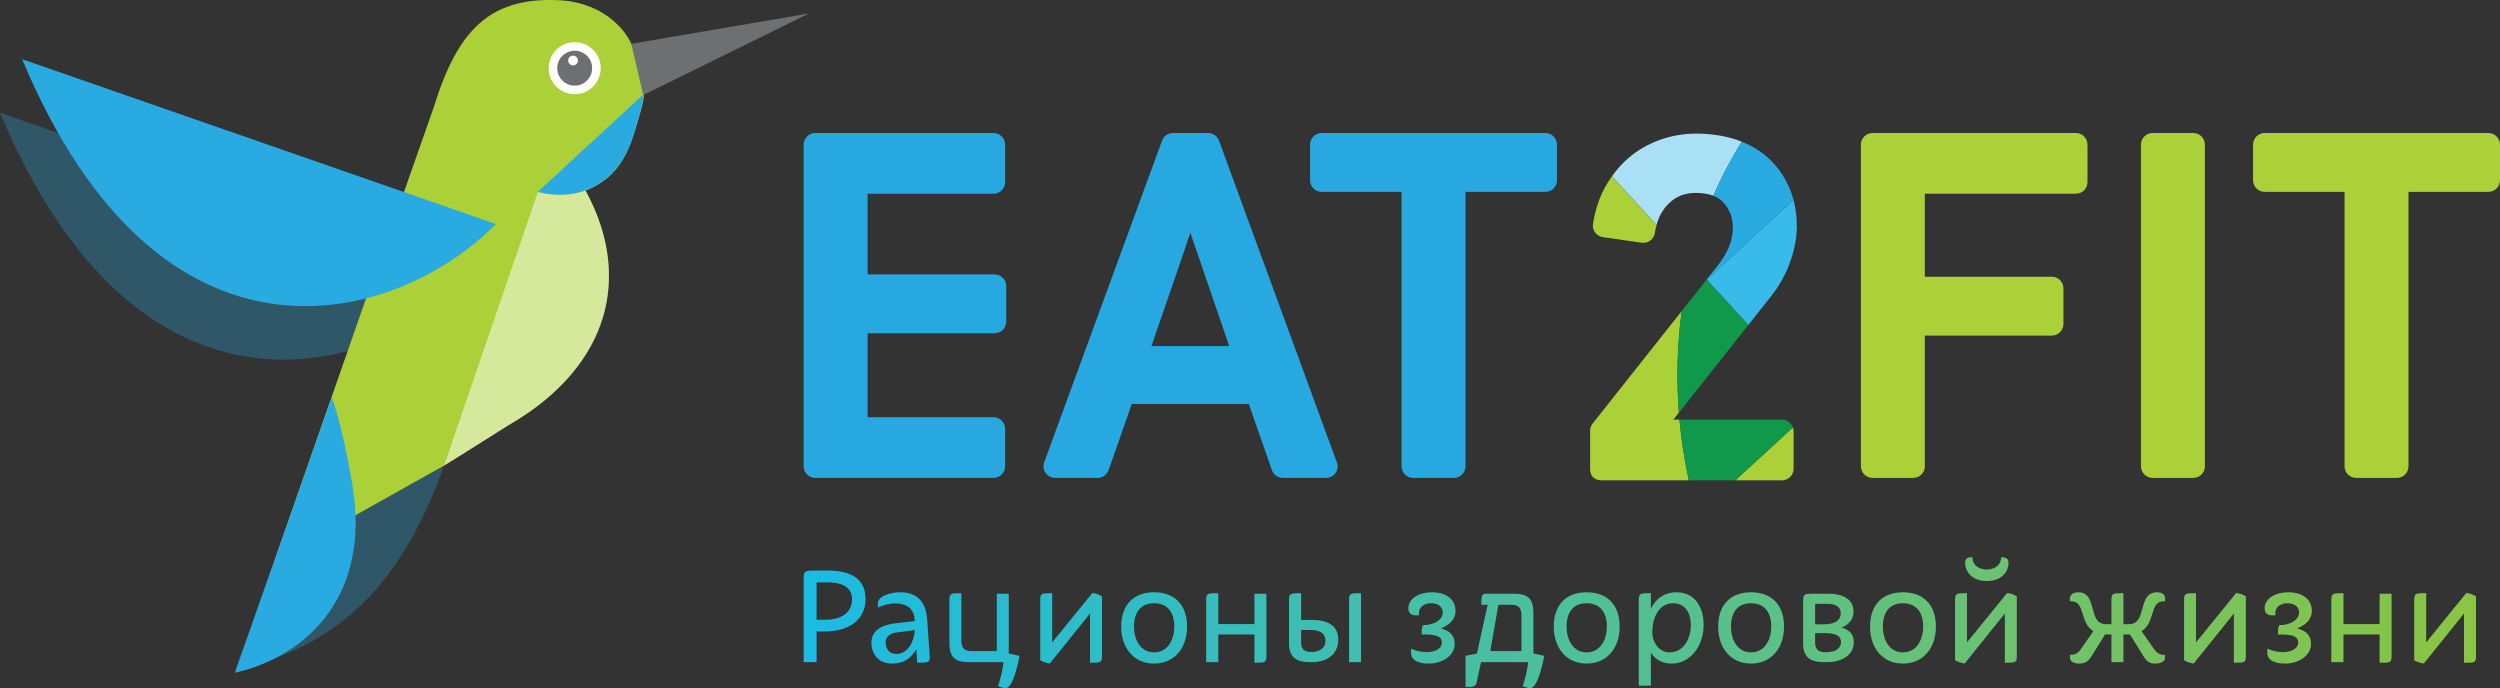 <?xml version="1.0" encoding="utf-8"?>
<!-- Generator: Adobe Illustrator 16.0.0, SVG Export Plug-In . SVG Version: 6.00 Build 0)  -->
<!DOCTYPE svg PUBLIC "-//W3C//DTD SVG 1.1//EN" "http://www.w3.org/Graphics/SVG/1.1/DTD/svg11.dtd">
<svg version="1.1" id="Layer_1" xmlns="http://www.w3.org/2000/svg" xmlns:xlink="http://www.w3.org/1999/xlink" x="0px" y="0px"
	 width="697.3px" height="191.922px" viewBox="0 0 697.3 191.922" enable-background="new 0 0 697.3 191.922" xml:space="preserve">
<rect x="0" y="0" width="697.3" height="191.922" fill="#333333" stroke="none"/>
<g>
	<g>
		<g>
			<path fill="#28A8E0" d="M277.105,37.099h-49.705c-1.794,0-3.245,1.458-3.245,3.248v89.702c0,1.794,1.451,3.25,3.245,3.25h49.705
				c1.794,0,3.247-1.456,3.247-3.25V119.61c0-1.794-1.453-3.245-3.247-3.245h-35.114v-23.41h35.419c1.794,0,3.25-1.448,3.25-3.245
				v-9.923c0-1.796-1.456-3.247-3.25-3.247h-35.419V54.035h35.114c1.794,0,3.247-1.453,3.247-3.247V40.347
				C280.353,38.558,278.899,37.099,277.105,37.099z"/>
			<path fill="#28A8E0" d="M340.005,39.229c-0.465-1.278-1.685-2.129-3.049-2.129h-9.795c-1.362,0-2.582,0.851-3.044,2.129
				l-32.87,89.704c-0.364,0.996-0.219,2.112,0.386,2.979c0.607,0.866,1.603,1.388,2.663,1.388h11.859
				c1.38,0,2.607-0.869,3.064-2.173l6.457-18.447h32.639l6.455,18.447c0.458,1.304,1.683,2.173,3.064,2.173h11.988
				c0.016,0,0.021,0,0.036,0c1.789,0,3.247-1.456,3.247-3.25c0-0.549-0.143-1.067-0.386-1.527L340.005,39.229z M342.851,96.518
				h-21.7l7.412-21.433l3.451-10.177L342.851,96.518z"/>
			<path fill="#28A8E0" d="M431.03,37.099h-62.387c-1.794,0-3.242,1.458-3.242,3.248v9.922c0,1.796,1.448,3.25,3.242,3.25h22.279
				v76.53c0,1.794,1.459,3.25,3.248,3.25h11.343c1.794,0,3.247-1.456,3.247-3.25v-76.53h22.27c1.794,0,3.247-1.454,3.247-3.25
				v-9.922C434.277,38.558,432.824,37.099,431.03,37.099z"/>
			<path fill="#ACD038" d="M579.001,37.099h-56.715c-1.794,0-3.247,1.458-3.247,3.248v89.702c0,1.794,1.453,3.25,3.247,3.25h11.343
				c1.794,0,3.243-1.456,3.243-3.25V93.601h35.421c1.794,0,3.247-1.454,3.247-3.25v-9.922c0-1.789-1.453-3.245-3.247-3.245h-35.421
				V54.035h42.129c1.789,0,3.242-1.453,3.242-3.247V40.347C582.244,38.558,580.791,37.099,579.001,37.099z"/>
			<path fill="#ACD038" d="M611.75,37.099h-11.348c-1.794,0-3.247,1.458-3.247,3.248v89.702c0,1.794,1.453,3.25,3.247,3.25h11.348
				c1.789,0,3.243-1.456,3.243-3.25V40.347C614.993,38.558,613.539,37.099,611.75,37.099z"/>
			<path fill="#ACD038" d="M694.052,37.099h-62.376c-1.799,0-3.252,1.458-3.252,3.248v9.922c0,1.796,1.453,3.25,3.252,3.25h22.265
				v76.53c0,1.794,1.448,3.25,3.252,3.25h11.343c1.789,0,3.243-1.456,3.243-3.25v-76.53h22.273c1.794,0,3.248-1.454,3.248-3.25
				v-9.922C697.3,38.558,695.846,37.099,694.052,37.099z"/>
			<g>
				<path fill="#AAE0F6" d="M449.593,49.186l12.446,13.562c0.659-2.405,1.789-4.385,3.431-5.998c2.008-1.982,4.446-2.938,7.45-2.938
					c1.972,0,3.613,0.267,4.969,0.787c2.23-5.149,4.861-10.189,7.938-15.061c-0.639-0.253-1.278-0.503-1.949-0.711
					c-3.354-1.037-6.947-1.562-10.692-1.562c-3.543,0-6.963,0.582-10.185,1.737c-3.237,1.159-6.18,2.851-8.741,5.026
					C452.514,45.511,450.962,47.25,449.593,49.186z"/>
				<path fill="#ACD038" d="M497.024,133.978c1.794,0,3.248-1.45,3.248-3.245v-10.44c0-0.38-0.077-0.739-0.197-1.077l-16.046,14.763
					H497.024z"/>
				<path fill="#ACD038" d="M469.06,86.767l-24.848,31.381c-0.452,0.571-0.696,1.283-0.696,2.018v10.567
					c0,2.916,2.153,3.245,3.247,3.245h24.299c-1.205-5.425-2.094-11.099-2.624-16.933h-1.688l1.528-1.931
					C467.574,105.921,467.773,96.36,469.06,86.767z"/>
				<path fill="#ACD038" d="M447.79,52.023c-1.732,3.115-2.892,6.629-3.466,10.434c-0.132,0.854,0.092,1.725,0.605,2.421
					c0.518,0.691,1.29,1.148,2.145,1.271l10.829,1.551c1.784,0.254,3.415-0.974,3.675-2.745c0.112-0.774,0.27-1.506,0.462-2.206
					l-12.446-13.562C448.953,50.092,448.34,51.026,447.79,52.023z"/>
				<path fill="#38BBE9" d="M487.643,90.648l6.24-7.885c2.368-2.939,4.193-6.213,5.433-9.727c1.24-3.517,1.855-6.828,1.855-9.844
					c0-2.664-0.312-5.162-0.925-7.474l-24.214,22.277L487.643,90.648z"/>
				<path fill="#29ABE2" d="M480.783,56.559c1.717,1.982,2.556,4.236,2.556,6.889c0,3.578-1.413,7.095-4.324,10.748l-2.997,3.784
					l0.016,0.018l24.214-22.277c-0.339-1.28-0.769-2.506-1.296-3.666c-1.475-3.239-3.502-6.013-6.027-8.245
					c-2.034-1.795-4.428-3.214-7.097-4.27c-3.076,4.871-5.707,9.911-7.938,15.061C479.07,55.054,480.035,55.7,480.783,56.559z"/>
				<path fill="#10994B" d="M475.926,78.095l-6.866,8.672c-1.287,9.594-1.486,19.154-0.781,28.348l19.364-24.466l-11.61-12.651
					L475.926,78.095z"/>
				<path fill="#10994B" d="M484.029,133.978l16.046-14.763c-0.446-1.262-1.637-2.17-3.051-2.17h-28.586
					c0.53,5.834,1.419,11.508,2.624,16.933H484.029z"/>
			</g>
		</g>
		<g>
			<linearGradient id="SVGID_1_" gradientUnits="userSpaceOnUse" x1="695.243" y1="171.912" x2="223.434" y2="171.912">
				<stop  offset="0" style="stop-color:#8CC541"/>
				<stop  offset="1" style="stop-color:#1BBBE4"/>
			</linearGradient>
			<path fill="url(#SVGID_1_)" d="M230.186,176.122h-2.419v8.565h-3.611v-23.651c0-1.901,0.632-1.901,3.611-1.901h3.021
				c6.228,0,10.634,2.018,10.634,8.018C241.422,172.907,236.655,176.122,230.186,176.122z M230.742,162.429h-2.975v10.433h2.462
				c4.289,0,7.422-1.902,7.422-5.709C237.651,163.298,234.079,162.429,230.742,162.429z"/>
			<linearGradient id="SVGID_2_" gradientUnits="userSpaceOnUse" x1="695.23" y1="175.141" x2="223.434" y2="175.141">
				<stop  offset="0" style="stop-color:#8CC541"/>
				<stop  offset="1" style="stop-color:#1BBBE4"/>
			</linearGradient>
			<path fill="url(#SVGID_2_)" d="M249.724,173.853l5.435-0.63v-0.079c-0.201-3.618-2.421-4.843-5.555-4.843
				c-1.667,0-3.255,0.521-4.729,1.118v-1.202c0-1.938,3.537-3.021,6.154-3.021c3.014,0,7.145,1.039,7.582,7.585l0.714,10.286
				c0.119,1.786-0.592,1.786-3.494,1.786l-0.239-3.804c-1.385,2.538-3.567,4.037-6.747,4.037c-4.085,0-5.793-3.006-5.793-5.796
				C243.053,176.404,245.114,174.414,249.724,173.853z M250.079,182.396c3.093,0,4.922-3.458,5.08-6.632l-5.08,0.641
				c-1.868,0.233-3.059,1.229-3.059,2.771C247.02,181.011,248.014,182.396,250.079,182.396z"/>
			<linearGradient id="SVGID_3_" gradientUnits="userSpaceOnUse" x1="695.233" y1="178.685" x2="223.437" y2="178.685">
				<stop  offset="0" style="stop-color:#8CC541"/>
				<stop  offset="1" style="stop-color:#1BBBE4"/>
			</linearGradient>
			<path fill="url(#SVGID_3_)" d="M280.406,191.922c-0.473,0-1.07-0.203-2.023-0.523c0.633-1.937,1.311-4.643,1.509-6.711h-9.488
				c-4.17,0-5.595-1.385-5.595-5.474v-11.869c0-1.897,0.437-1.897,3.333-1.897v13.216c0,1.941,0.752,2.93,2.742,2.93h7.14v-15.99
				h3.336v16.668l2.938,0.636v0.478c-0.516,2.622-1.393,5.834-2.383,7.425C281.443,191.525,281.127,191.922,280.406,191.922z"/>
			<linearGradient id="SVGID_4_" gradientUnits="userSpaceOnUse" x1="695.257" y1="175.227" x2="223.438" y2="175.226">
				<stop  offset="0" style="stop-color:#8CC541"/>
				<stop  offset="1" style="stop-color:#1BBBE4"/>
			</linearGradient>
			<path fill="url(#SVGID_4_)" d="M304.03,184.853v-13.731l-11.193,13.93c-0.953-0.081-1.865-0.398-2.696-0.915v-16.791
				c0-1.897,0.435-1.897,3.331-1.897v13.729l11.196-13.774c0.991,0.079,1.824,0.398,2.698,0.958v16.628
				C307.366,184.853,306.97,184.853,304.03,184.853z"/>
			<linearGradient id="SVGID_5_" gradientUnits="userSpaceOnUse" x1="695.246" y1="175.141" x2="223.439" y2="175.141">
				<stop  offset="0" style="stop-color:#8CC541"/>
				<stop  offset="1" style="stop-color:#1BBBE4"/>
			</linearGradient>
			<path fill="url(#SVGID_5_)" d="M321.903,185.086c-5.564,0-9.175-4.238-9.175-10.313c0-6.08,3.456-9.577,9.175-9.577
				c5.71,0,9.201,3.497,9.201,9.577C331.104,180.848,327.455,185.086,321.903,185.086z M321.903,168.26
				c-3.895,0-5.603,2.699-5.603,6.513c0,3.769,1.865,7.186,5.603,7.186c3.725,0,5.631-3.417,5.631-7.186
				C327.534,170.959,325.788,168.26,321.903,168.26z"/>
			<linearGradient id="SVGID_6_" gradientUnits="userSpaceOnUse" x1="695.351" y1="175.15" x2="223.406" y2="175.15">
				<stop  offset="0" style="stop-color:#8CC541"/>
				<stop  offset="1" style="stop-color:#1BBBE4"/>
			</linearGradient>
			<path fill="url(#SVGID_6_)" d="M336.427,184.688v-17.343c0-1.897,0.439-1.897,3.375-1.897v8.613h10.085v-8.458h3.337v17.385
				c0,1.865-0.401,1.865-3.337,1.865v-7.895h-10.085v7.729H336.427z"/>
			<linearGradient id="SVGID_7_" gradientUnits="userSpaceOnUse" x1="695.276" y1="175.068" x2="223.435" y2="175.068">
				<stop  offset="0" style="stop-color:#8CC541"/>
				<stop  offset="1" style="stop-color:#1BBBE4"/>
			</linearGradient>
			<path fill="url(#SVGID_7_)" d="M366.046,184.688h-0.798c-3.73,0-5.712-1.461-5.712-5.155v-12.545c0-1.507,0.716-1.54,3.374-1.54
				v7.46h2.933c4.294,0,7.43,1.431,7.43,5.52C373.273,182.787,369.736,184.688,366.046,184.688z M362.911,175.723v3.491
				c0,1.748,0.828,2.628,2.704,2.628h0.269c1.941,0,3.812-0.88,3.812-3.144c0-2.381-2.139-2.976-4.126-2.976H362.911z
				 M376.282,184.688v-17.343c0-1.897,0.401-1.897,3.339-1.897v19.24H376.282z"/>
			<linearGradient id="SVGID_8_" gradientUnits="userSpaceOnUse" x1="695.179" y1="175.141" x2="223.494" y2="175.141">
				<stop  offset="0" style="stop-color:#8CC541"/>
				<stop  offset="1" style="stop-color:#1BBBE4"/>
			</linearGradient>
			<path fill="url(#SVGID_8_)" d="M398.561,185.086c-3.141,0-5.001-0.99-5.001-3.054v-1.105c1.347,0.59,2.739,0.95,4.478,0.95
				c2.424,0,4.137-1.118,4.137-2.622c0-1.982-1.946-2.297-5.601-2.297c-0.122-0.958,0-1.954,0.32-2.584
				c3.212,0,5.509-1.594,5.509-3.494c0-1.784-1.464-2.62-3.247-2.62c-2.19,0-3.375,1.266-3.375,2.699v0.676h-1.031
				c-0.996,0-1.941-0.593-1.941-1.903c0-2.823,3.019-4.536,6.581-4.536c3.975,0,6.592,1.957,6.592,5.247
				c0,2.143-1.545,3.812-4.086,4.846c2.378,0.593,3.852,1.906,3.852,4.244C405.747,183.107,402.006,185.086,398.561,185.086z"/>
			<linearGradient id="SVGID_9_" gradientUnits="userSpaceOnUse" x1="695.211" y1="178.763" x2="223.476" y2="178.763">
				<stop  offset="0" style="stop-color:#8CC541"/>
				<stop  offset="1" style="stop-color:#1BBBE4"/>
			</linearGradient>
			<path fill="url(#SVGID_9_)" d="M426.75,191.922c-0.482,0-1.118-0.203-2.032-0.523c0.64-1.937,1.315-4.643,1.514-6.711H413.09
				l-1.229,5.644c-0.234,1.24-0.951,1.266-3.096,1.266v-8.69l3.177-0.636l3.009-13.578h-1.779c0-2.181,0-3.09,1.225-3.09h7.71
				c4.202,0,5.59,1.428,5.59,5.476v11.192l2.938,0.636v0.478c-0.519,2.622-1.388,5.834-2.384,7.425
				C427.777,191.525,427.421,191.922,426.75,191.922z M424.367,171.635c0-1.944-0.757-2.942-2.738-2.942h-3.7l-2.262,12.9h8.7
				V171.635z"/>
			<linearGradient id="SVGID_10_" gradientUnits="userSpaceOnUse" x1="695.359" y1="175.141" x2="223.361" y2="175.141">
				<stop  offset="0" style="stop-color:#8CC541"/>
				<stop  offset="1" style="stop-color:#1BBBE4"/>
			</linearGradient>
			<path fill="url(#SVGID_10_)" d="M442.545,185.086c-5.555,0-9.168-4.238-9.168-10.313c0-6.08,3.456-9.577,9.168-9.577
				c5.723,0,9.214,3.497,9.214,9.577C451.759,180.848,448.105,185.086,442.545,185.086z M442.545,168.26
				c-3.888,0-5.596,2.699-5.596,6.513c0,3.769,1.865,7.186,5.596,7.186c3.735,0,5.641-3.417,5.641-7.186
				C448.186,170.959,446.438,168.26,442.545,168.26z"/>
			<linearGradient id="SVGID_11_" gradientUnits="userSpaceOnUse" x1="695.186" y1="178.218" x2="223.531" y2="178.218">
				<stop  offset="0" style="stop-color:#8CC541"/>
				<stop  offset="1" style="stop-color:#1BBBE4"/>
			</linearGradient>
			<path fill="url(#SVGID_11_)" d="M457.085,191.24v-23.896c0-1.897,0.432-1.897,3.374-1.897v4.319
				c1.428-2.896,3.883-4.571,7.176-4.571c4.843,0,7.542,3.822,7.542,9.143c0,5.791-3.69,10.748-8.889,10.748
				c-2.419,0-4.528-0.99-5.829-3.054v9.208H457.085z M466.644,168.26c-3.613,0-5.788,3.464-5.788,8.218
				c0,2.579,1.859,5.48,4.792,5.48c3.938,0,5.961-3.813,5.961-7.62C471.609,171.154,470.176,168.26,466.644,168.26z"/>
			<linearGradient id="SVGID_12_" gradientUnits="userSpaceOnUse" x1="695.256" y1="175.141" x2="223.456" y2="175.141">
				<stop  offset="0" style="stop-color:#8CC541"/>
				<stop  offset="1" style="stop-color:#1BBBE4"/>
			</linearGradient>
			<path fill="url(#SVGID_12_)" d="M488.4,185.086c-5.555,0-9.168-4.238-9.168-10.313c0-6.08,3.451-9.577,9.168-9.577
				c5.718,0,9.209,3.497,9.209,9.577C497.609,180.848,493.959,185.086,488.4,185.086z M488.4,168.26c-3.888,0-5.59,2.699-5.59,6.513
				c0,3.769,1.86,7.186,5.59,7.186c3.735,0,5.636-3.417,5.636-7.186C494.036,170.959,492.292,168.26,488.4,168.26z"/>
			<linearGradient id="SVGID_13_" gradientUnits="userSpaceOnUse" x1="695.315" y1="175.145" x2="223.368" y2="175.145">
				<stop  offset="0" style="stop-color:#8CC541"/>
				<stop  offset="1" style="stop-color:#1BBBE4"/>
			</linearGradient>
			<path fill="url(#SVGID_13_)" d="M509.643,184.688h-0.991c-3.694,0-5.723-1.426-5.723-5.155v-12.027
				c0-1.902,0.438-1.902,3.339-1.902h3.735c4.122,0,6.982,1.585,6.982,4.962c0,2.183-1.271,3.651-3.333,4.485
				c2.221,0.638,3.409,1.824,3.409,4.126C517.062,182.751,513.612,184.688,509.643,184.688z M509.567,168.415h-3.299v5.72h2.308
				c2.774,0,4.833-0.834,4.833-3.057C513.409,169.018,511.589,168.415,509.567,168.415z M508.926,176.597h-2.658v2.539
				c0,1.875,0.834,2.782,2.744,2.782h0.346c2.465,0,4.132-0.991,4.132-2.818C513.49,177.077,511.548,176.597,508.926,176.597z"/>
			<linearGradient id="SVGID_14_" gradientUnits="userSpaceOnUse" x1="695.238" y1="175.141" x2="223.509" y2="175.141">
				<stop  offset="0" style="stop-color:#8CC541"/>
				<stop  offset="1" style="stop-color:#1BBBE4"/>
			</linearGradient>
			<path fill="url(#SVGID_14_)" d="M530.758,185.086c-5.555,0-9.163-4.238-9.163-10.313c0-6.08,3.451-9.577,9.163-9.577
				c5.723,0,9.209,3.497,9.209,9.577C539.967,180.848,536.323,185.086,530.758,185.086z M530.758,168.26
				c-3.883,0-5.59,2.699-5.59,6.513c0,3.769,1.87,7.186,5.59,7.186c3.73,0,5.646-3.417,5.646-7.186
				C536.405,170.959,534.657,168.26,530.758,168.26z"/>
			<linearGradient id="SVGID_15_" gradientUnits="userSpaceOnUse" x1="695.283" y1="170.226" x2="223.434" y2="170.226">
				<stop  offset="0" style="stop-color:#8CC541"/>
				<stop  offset="1" style="stop-color:#1BBBE4"/>
			</linearGradient>
			<path fill="url(#SVGID_15_)" d="M559.192,184.853v-13.731l-11.195,13.93c-0.955-0.081-1.87-0.398-2.698-0.915v-16.791
				c0-1.897,0.432-1.897,3.333-1.897v13.729l11.191-13.774c0.99,0.079,1.829,0.398,2.703,0.958v16.628
				C562.526,184.853,562.125,184.853,559.192,184.853z M548.119,156.95c0-1.24,0.793-1.55,2.022-1.55
				c0,2.383,2.018,3.453,4.01,3.453c1.981,0,4.005-1.07,4.005-3.453c1.188,0,2.062,0.31,2.062,1.55c0,2.612-2.022,5.117-6.067,5.117
				C550.141,162.067,548.119,159.562,548.119,156.95z"/>
			<linearGradient id="SVGID_16_" gradientUnits="userSpaceOnUse" x1="695.302" y1="175.141" x2="223.352" y2="175.141">
				<stop  offset="0" style="stop-color:#8CC541"/>
				<stop  offset="1" style="stop-color:#1BBBE4"/>
			</linearGradient>
			<path fill="url(#SVGID_16_)" d="M597.582,182.591l-3.496-5.633h-0.753h-1.072v7.729h-3.339v-7.729h-1.031h-0.747l-3.496,5.633
				c-1.266,2.143-2.262,2.495-3.812,2.495c-1.032,0-2.465-0.434-2.465-1.542v-0.912h0.36c1.189,0,2.022-0.6,2.78-1.746l3.369-4.851
				c-3.883-2.338-2.18-8.332-6.195-8.332h-0.355v-0.795c0-1.187,1.199-1.713,2.343-1.713c5.52,0,2.501,8.898,7.745,8.898h1.504
				v-6.784c0-1.862,0.442-1.862,3.339-1.862v8.646h1.551c5.239,0,2.216-8.898,7.861-8.898c1.144,0,2.221,0.526,2.221,1.713v0.795
				h-0.36c-4.046,0-2.297,5.994-6.226,8.332l3.405,4.851c0.757,1.146,1.596,1.746,2.774,1.746h0.36v0.912
				c0,1.108-1.539,1.542-2.576,1.542C599.594,185.086,598.852,184.733,597.582,182.591z"/>
			<linearGradient id="SVGID_17_" gradientUnits="userSpaceOnUse" x1="695.287" y1="175.226" x2="223.43" y2="175.226">
				<stop  offset="0" style="stop-color:#8CC541"/>
				<stop  offset="1" style="stop-color:#1BBBE4"/>
			</linearGradient>
			<path fill="url(#SVGID_17_)" d="M623.073,184.853v-13.731l-11.195,13.93c-0.951-0.081-1.865-0.398-2.699-0.915v-16.791
				c0-1.897,0.433-1.897,3.334-1.897v13.729l11.195-13.774c0.991,0.079,1.825,0.398,2.699,0.958v16.628
				C626.407,184.853,626.005,184.853,623.073,184.853z"/>
			<linearGradient id="SVGID_18_" gradientUnits="userSpaceOnUse" x1="695.289" y1="175.141" x2="223.404" y2="175.141">
				<stop  offset="0" style="stop-color:#8CC541"/>
				<stop  offset="1" style="stop-color:#1BBBE4"/>
			</linearGradient>
			<path fill="url(#SVGID_18_)" d="M637.399,185.086c-3.136,0-5.001-0.99-5.001-3.054v-1.105c1.352,0.59,2.739,0.95,4.492,0.95
				c2.42,0,4.127-1.118,4.127-2.622c0-1.982-1.946-2.297-5.605-2.297c-0.117-0.958,0-1.954,0.315-2.584
				c3.222,0,5.529-1.594,5.529-3.494c0-1.784-1.469-2.62-3.258-2.62c-2.186,0-3.369,1.266-3.369,2.699v0.676h-1.047
				c-0.986,0-1.937-0.593-1.937-1.903c0-2.823,3.014-4.536,6.592-4.536c3.969,0,6.591,1.957,6.591,5.247
				c0,2.143-1.55,3.812-4.086,4.846c2.378,0.593,3.837,1.906,3.837,4.244C644.58,183.107,640.849,185.086,637.399,185.086z"/>
			<linearGradient id="SVGID_19_" gradientUnits="userSpaceOnUse" x1="695.289" y1="175.15" x2="223.292" y2="175.15">
				<stop  offset="0" style="stop-color:#8CC541"/>
				<stop  offset="1" style="stop-color:#1BBBE4"/>
			</linearGradient>
			<path fill="url(#SVGID_19_)" d="M650.256,184.688v-17.343c0-1.897,0.442-1.897,3.385-1.897v8.613h10.082v-8.458h3.329v17.385
				c0,1.865-0.396,1.865-3.329,1.865v-7.895h-10.082v7.729H650.256z"/>
			<linearGradient id="SVGID_20_" gradientUnits="userSpaceOnUse" x1="695.284" y1="175.226" x2="223.473" y2="175.226">
				<stop  offset="0" style="stop-color:#8CC541"/>
				<stop  offset="1" style="stop-color:#1BBBE4"/>
			</linearGradient>
			<path fill="url(#SVGID_20_)" d="M687.268,184.853v-13.731l-11.195,13.93c-0.955-0.081-1.87-0.398-2.698-0.915v-16.791
				c0-1.897,0.432-1.897,3.333-1.897v13.729l11.186-13.774c0.996,0.079,1.83,0.398,2.709,0.958v16.628
				C690.602,184.853,690.201,184.853,687.268,184.853z"/>
		</g>
	</g>
	<g>
		<g opacity="0.3">
			<path fill-rule="evenodd" clip-rule="evenodd" fill="#29ABE2" d="M132.165,77.425L0,31.435
				C38.727,123.935,104.229,105.658,132.165,77.425z"/>
		</g>
		<g opacity="0.3">
			<path fill-rule="evenodd" clip-rule="evenodd" fill="#29ABE2" d="M123.845,129.871c-12.275,34.598-30.451,50.558-58.254,57.04
				l10.85-30.451L123.845,129.871z"/>
		</g>
		<g>
			<path fill-rule="evenodd" clip-rule="evenodd" fill="#ACD038" d="M179.305,20.74c-0.051-1.087-1.263-2.231-1.492-3.324
				l-0.12-0.572c-2.109-10.118-11.587-16.687-22.754-16.821c-18.399-0.546-27.359,8.434-33.938,29.847l-11.34,32.271
				c-0.401,0.75-0.627,1.204-0.627,1.204l-32.466,93.014l3.293-1.827l43.987-24.66l17.436-10.985
				c26.152-14.547,36.405-39.555,22.03-65.712c10.35-4.063,12.553-12.446,14.893-20.445C179.62,27.901,180.169,25.692,179.305,20.74
				z"/>
			<g opacity="0.5">
				<path fill-rule="evenodd" clip-rule="evenodd" fill="#FFFFFF" d="M150.02,53.552l-26.149,76.294
					c4.17-2.435,22.445-14.067,22.445-14.067c28.017-18.89,27.277-43.654,17.004-62.605
					C162.143,53.232,158.525,55.427,150.02,53.552z"/>
			</g>
			<polygon fill-rule="evenodd" clip-rule="evenodd" fill="#6E6F71" points="176.083,12.215 225.647,3.751 179.407,26.511 			"/>
			<g>
				<path fill-rule="evenodd" clip-rule="evenodd" fill="#FFFFFF" d="M165.49,13.945c-2.795-2.861-7.387-2.919-10.255-0.124
					c-2.879,2.79-2.935,7.386-0.145,10.255c1.581,1.624,3.74,2.348,5.832,2.167c1.614-0.135,3.187-0.811,4.437-2.036
					C168.231,21.418,168.287,16.825,165.49,13.945z"/>
				<path fill-rule="evenodd" clip-rule="evenodd" fill="#6E6F71" d="M163.78,15.62c-1.875-1.921-4.953-1.964-6.878-0.089
					c-1.931,1.873-1.972,4.955-0.097,6.886c1.878,1.921,4.962,1.967,6.886,0.084C165.614,20.626,165.652,17.541,163.78,15.62z"/>
				<path fill-rule="evenodd" clip-rule="evenodd" fill="#FFFFFF" d="M160.807,15.928c-0.519-0.536-1.387-0.546-1.921-0.031
					c-0.542,0.529-0.551,1.393-0.031,1.931c0.526,0.536,1.388,0.549,1.931,0.023C161.32,17.33,161.333,16.466,160.807,15.928z"/>
			</g>
		</g>
		<g>
			<path fill-rule="evenodd" clip-rule="evenodd" fill="#29ABE2" d="M138.329,62.494L6.167,16.509
				C44.894,109.007,110.396,90.727,138.329,62.494z"/>
		</g>
		<g>
			<path fill-rule="evenodd" clip-rule="evenodd" fill="#29ABE2" d="M179.567,26.239c-0.519,4.381-3.064,12.049-3.064,12.049
				c-4.714,14.326-16.326,17.861-26.515,15.229L179.567,26.239z"/>
		</g>
		<g>
			<path fill-rule="evenodd" clip-rule="evenodd" fill="#29ABE2" d="M92.515,110.882c3.186,8.367,5.813,24.528,5.813,24.528
				c4.996,30.172-12.011,47.41-32.792,52.25L92.515,110.882z"/>
		</g>
	</g>
</g>
</svg>
